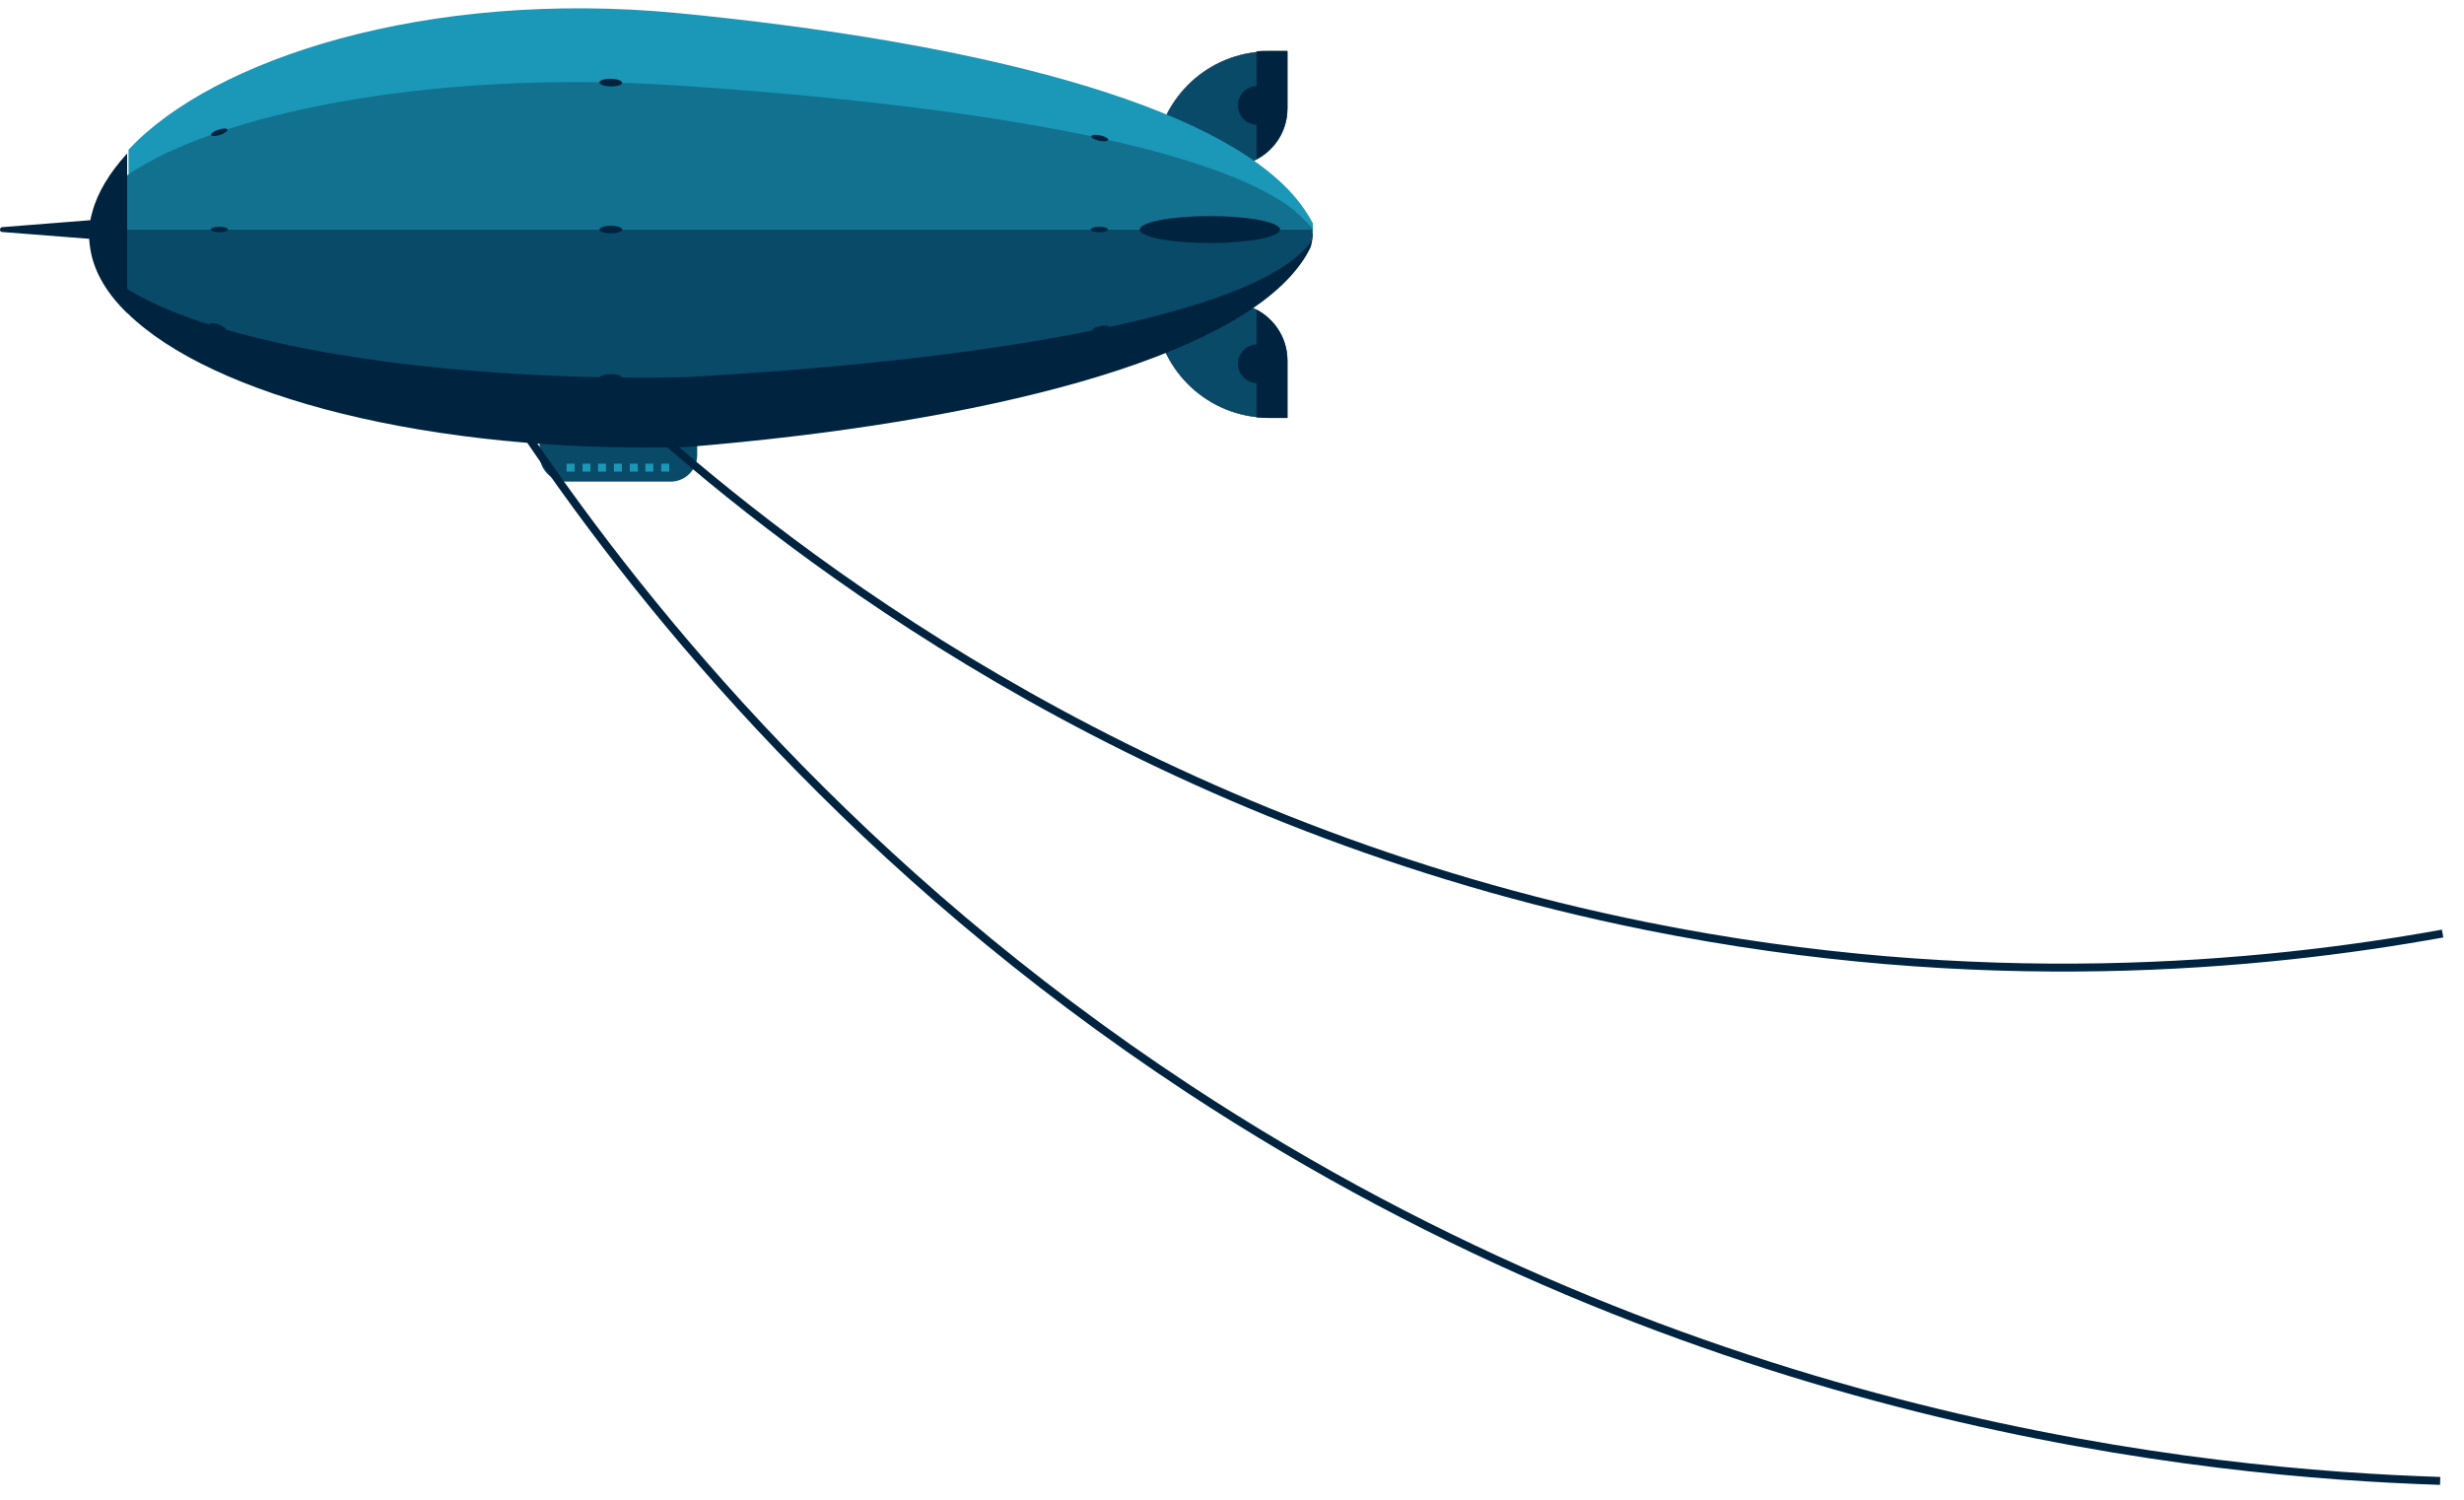 <svg width="115" height="70" viewBox="0 0 115 70" fill="none" xmlns="http://www.w3.org/2000/svg">
<path d="M60.081 19.51V16.831C60.081 15.799 59.5 14.911 58.645 14.459C58.275 14.265 57.855 14.152 57.42 14.152H53.889C53.889 16.912 55.969 19.172 58.645 19.462C58.839 19.478 59.032 19.494 59.226 19.494H60.081V19.51Z" fill="#094A68" stroke="#002440" stroke-width="0.02" stroke-miterlimit="10" stroke-linecap="round"/>
<path d="M58.645 19.478C58.839 19.494 59.032 19.51 59.226 19.51H60.081V16.831C60.081 15.799 59.5 14.911 58.645 14.459V19.478Z" fill="#002440"/>
<path d="M58.678 17.88C59.177 17.88 59.581 17.476 59.581 16.977C59.581 16.477 59.177 16.073 58.678 16.073C58.179 16.073 57.775 16.477 57.775 16.977C57.775 17.476 58.179 17.88 58.678 17.88Z" fill="#002440"/>
<path d="M60.081 2.387V5.066C60.081 6.099 59.5 6.986 58.645 7.438C58.275 7.632 57.855 7.745 57.42 7.745H53.889C53.889 4.985 55.969 2.726 58.645 2.435C58.839 2.419 59.032 2.403 59.226 2.403H60.081V2.387Z" fill="#094A68" stroke="#002440" stroke-width="0.02" stroke-miterlimit="10" stroke-linecap="round"/>
<path d="M58.645 7.422C59.5 6.971 60.081 6.083 60.081 5.05V2.371H59.226C59.032 2.371 58.839 2.371 58.645 2.403V7.422Z" fill="#002440"/>
<path d="M58.678 5.825C59.177 5.825 59.581 5.42 59.581 4.921C59.581 4.422 59.177 4.017 58.678 4.017C58.179 4.017 57.775 4.422 57.775 4.921C57.775 5.42 58.179 5.825 58.678 5.825Z" fill="#002440"/>
<path d="M25.186 20.64H32.539V21.237C32.539 21.931 31.975 22.48 31.298 22.48H26.428C25.735 22.48 25.186 21.915 25.186 21.237V20.64Z" fill="#094A68"/>
<path d="M26.815 21.641H26.444V22.012H26.815V21.641Z" fill="#1B97B7"/>
<path d="M27.557 21.641H27.186V22.012H27.557V21.641Z" fill="#1B97B7"/>
<path d="M28.282 21.641H27.912V22.012H28.282V21.641Z" fill="#1B97B7"/>
<path d="M29.024 21.641H28.653V22.012H29.024V21.641Z" fill="#1B97B7"/>
<path d="M29.766 21.641H29.395V22.012H29.766V21.641Z" fill="#1B97B7"/>
<path d="M30.491 21.641H30.121V22.012H30.491V21.641Z" fill="#1B97B7"/>
<path d="M31.233 21.641H30.862V22.012H31.233V21.641Z" fill="#1B97B7"/>
<path d="M61.274 10.715L61.097 10.537C61.097 10.537 61.097 10.505 61.097 10.489C60.887 10.231 60.613 9.989 60.29 9.763C56.533 7.051 45.23 5.308 31.476 4.485C19.898 3.808 10.03 5.744 5.999 8.262V6.987C9.917 2.775 19.898 -0.518 31.653 0.612C45.423 1.952 56.727 4.792 60.468 9.23C60.79 9.617 61.064 10.021 61.274 10.424C61.274 10.457 61.274 10.683 61.274 10.715Z" fill="#1B97B7"/>
<path d="M61.258 10.989C61.258 11.167 61.226 11.344 61.177 11.522C61.048 11.796 60.887 12.07 60.694 12.329C57.501 16.751 46.02 19.72 32.04 20.866C20.092 21.173 9.901 18.51 5.934 14.604V13.2C10.014 15.524 20.092 17.106 31.863 16.928C45.843 16.234 57.324 14.411 60.516 11.699C60.71 11.538 60.871 11.377 61 11.199C61.048 11.102 61.081 10.989 61.081 10.876C61.081 10.812 61.081 10.763 61.064 10.699H61.242C61.242 10.779 61.258 10.876 61.258 10.973V10.989Z" fill="#002440"/>
<path d="M61.274 10.909C61.274 11.038 61.242 11.151 61.193 11.264C61.064 11.457 60.903 11.635 60.71 11.812C57.501 14.814 45.988 16.831 31.943 17.606C20.124 17.816 10.03 16.057 5.918 13.475V10.699H61.258C61.258 10.699 61.258 10.828 61.258 10.892L61.274 10.909Z" fill="#094A68"/>
<path d="M61.274 10.715H5.934V8.181C9.981 5.389 19.882 3.226 31.508 3.985C45.327 4.889 56.662 6.825 60.435 9.843C60.758 10.101 61.032 10.376 61.242 10.65C61.242 10.666 61.274 10.699 61.274 10.715Z" fill="#12718F"/>
<path d="M5.934 7.164V14.62C5.015 13.717 4.434 12.764 4.241 11.764C4.192 11.506 4.16 11.264 4.16 11.005C4.16 10.909 4.16 10.828 4.16 10.731C4.176 10.457 4.225 10.182 4.305 9.908C4.547 8.988 5.112 8.068 5.918 7.18L5.934 7.164Z" fill="#002440"/>
<path d="M5.031 11.215L0.097 10.828C-0.032 10.828 -0.032 10.618 0.097 10.602L5.031 10.214C5.74 10.166 5.74 11.264 5.031 11.215Z" fill="#002440"/>
<path d="M56.469 11.344C58.276 11.344 59.742 11.062 59.742 10.715C59.742 10.367 58.276 10.085 56.469 10.085C54.661 10.085 53.195 10.367 53.195 10.715C53.195 11.062 54.661 11.344 56.469 11.344Z" fill="#002440"/>
<path d="M29.038 3.866C29.04 3.768 28.803 3.683 28.51 3.678C28.216 3.672 27.976 3.747 27.974 3.845C27.972 3.943 28.209 4.027 28.503 4.033C28.797 4.038 29.036 3.964 29.038 3.866Z" fill="#002440"/>
<path d="M28.509 10.892C28.803 10.892 29.041 10.813 29.041 10.715C29.041 10.617 28.803 10.537 28.509 10.537C28.215 10.537 27.977 10.617 27.977 10.715C27.977 10.813 28.215 10.892 28.509 10.892Z" fill="#002440"/>
<path d="M28.509 17.816C28.803 17.816 29.041 17.736 29.041 17.639C29.041 17.54 28.803 17.461 28.509 17.461C28.215 17.461 27.977 17.54 27.977 17.639C27.977 17.736 28.215 17.816 28.509 17.816Z" fill="#002440"/>
<path d="M10.239 10.844C10.462 10.844 10.642 10.786 10.642 10.715C10.642 10.643 10.462 10.586 10.239 10.586C10.016 10.586 9.836 10.643 9.836 10.715C9.836 10.786 10.016 10.844 10.239 10.844Z" fill="#002440"/>
<path d="M10.273 6.298C10.484 6.227 10.637 6.115 10.614 6.048C10.592 5.98 10.402 5.982 10.191 6.053C9.98 6.123 9.827 6.235 9.849 6.303C9.872 6.37 10.061 6.368 10.273 6.298Z" fill="#002440"/>
<path d="M10.528 15.385C10.55 15.317 10.396 15.206 10.184 15.137C9.973 15.068 9.783 15.067 9.761 15.135C9.739 15.203 9.893 15.314 10.104 15.383C10.316 15.452 10.506 15.453 10.528 15.385Z" fill="#002440"/>
<path d="M51.407 15.47C51.626 15.432 51.794 15.345 51.782 15.275C51.77 15.204 51.583 15.178 51.363 15.215C51.144 15.253 50.975 15.34 50.987 15.41C50.999 15.48 51.187 15.507 51.407 15.47Z" fill="#002440"/>
<path d="M51.72 6.529C51.735 6.46 51.571 6.365 51.353 6.318C51.135 6.271 50.947 6.289 50.932 6.358C50.916 6.428 51.081 6.523 51.298 6.57C51.516 6.617 51.705 6.599 51.72 6.529Z" fill="#002440"/>
<path d="M51.309 10.844C51.532 10.844 51.712 10.786 51.712 10.715C51.712 10.643 51.532 10.586 51.309 10.586C51.086 10.586 50.906 10.643 50.906 10.715C50.906 10.786 51.086 10.844 51.309 10.844Z" fill="#002440"/>
<path d="M30.959 20.479C38.232 26.805 53.808 38.602 76.883 43.234C92.378 46.349 105.536 45.106 114.002 43.573" stroke="#002440" stroke-width="0.37" stroke-miterlimit="10"/>
<path d="M24.703 20.479C30.266 28.645 40.021 40.652 55.468 50.819C79.285 66.49 102.94 68.766 113.888 69.121" stroke="#002440" stroke-width="0.37" stroke-miterlimit="10"/>
</svg>
